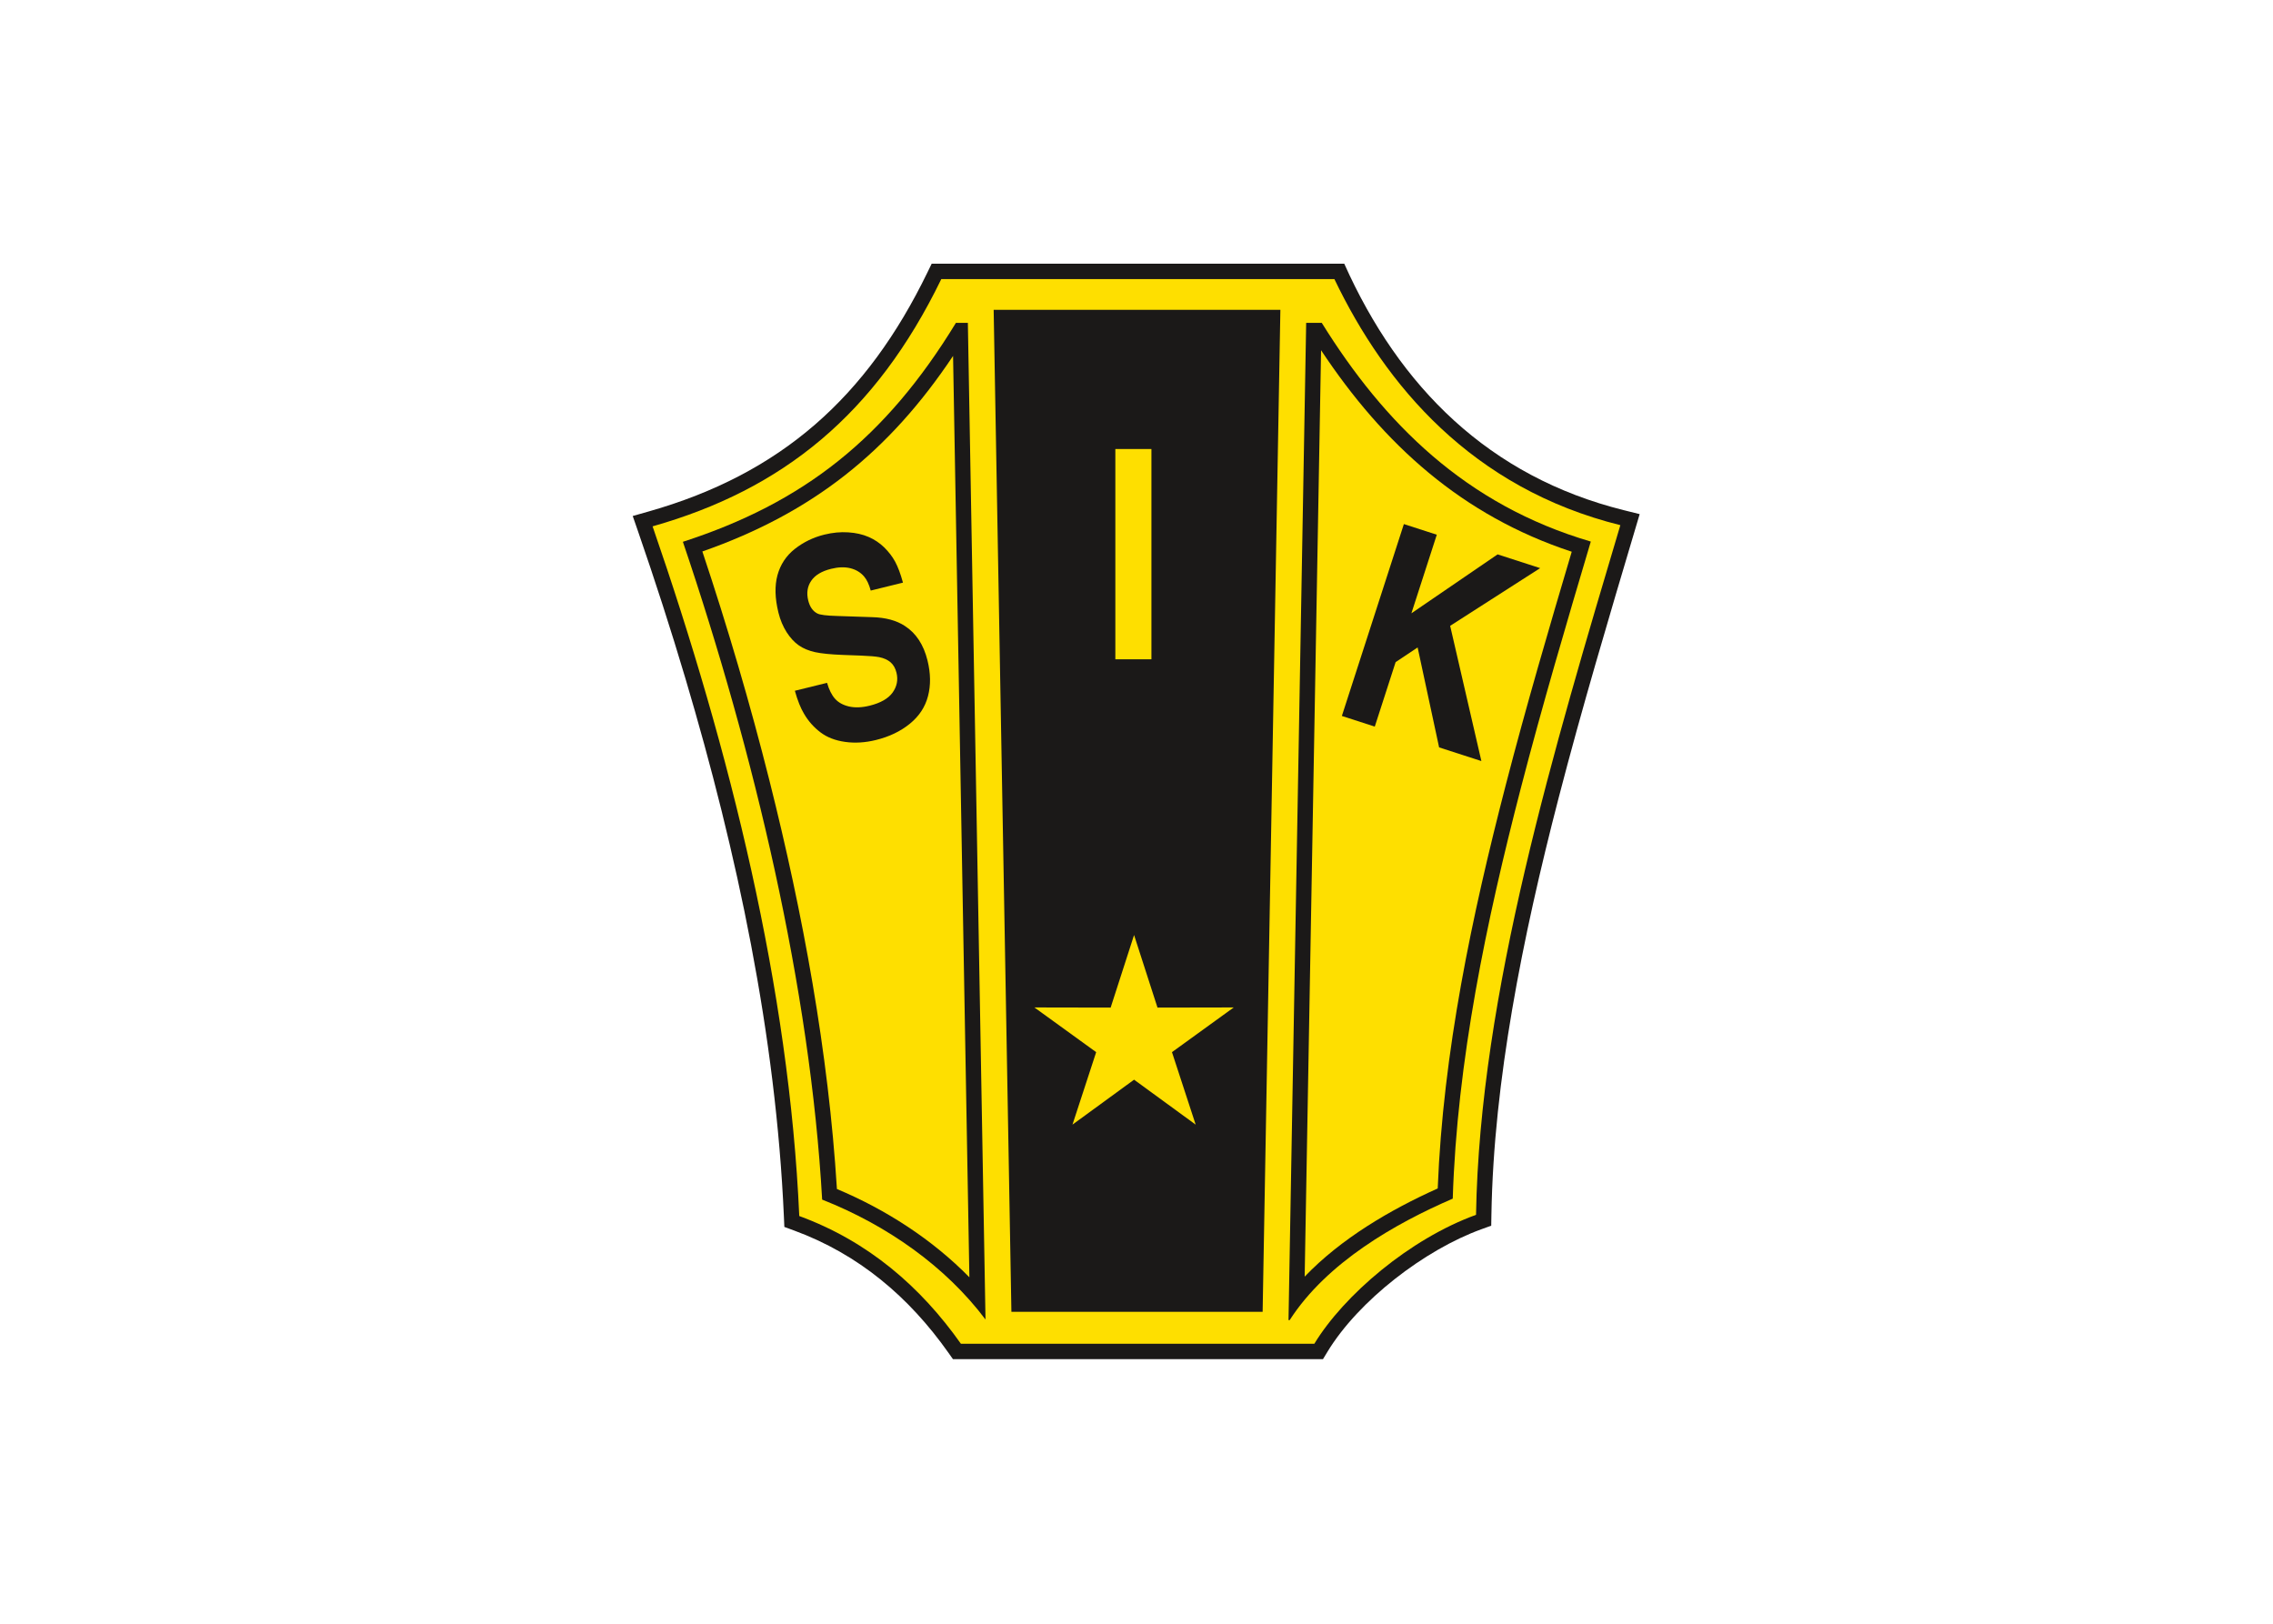 <svg clip-rule="evenodd" fill-rule="evenodd" stroke-linejoin="round" stroke-miterlimit="2" viewBox="0 0 560 400" xmlns="http://www.w3.org/2000/svg"><g transform="matrix(.476 0 0 .476 138.25 -.475)"><path d="m45.154 265.744c68.846-19.517 113.174-59.414 144.442-123.782l2.177-4.482h213.559c28.514 63.793 74.932 110.222 144.813 127.585l8.082 2.008-2.373 7.983c-13.71 46.139-27.49 92.261-39.565 138.862-9.397 36.262-17.809 72.872-24.106 109.807-5.967 35.002-10.102 70.595-10.695 106.122l-.091 5.482-5.154 1.868c-29.262 10.608-63.498 36.852-79.609 63.385l-2.325 3.827h-191.514l-2.379-3.366c-20.408-28.879-46.401-50.941-79.914-63.245l-4.975-1.827-.233-5.294c-4.143-93.933-24.198-188.461-50.926-278.408-7.608-25.603-15.831-51.024-24.564-76.265l-2.755-7.962z" fill="#1b1918"/><path d="m47.325 273.401c67.356-19.094 115.419-57.946 149.43-127.961h203.466c26.454 55.12 71.294 108.289 148.004 127.349-33.976 114.335-72.791 242.777-74.695 356.925-34.385 12.466-68.468 41.653-83.7 66.736h-182.913c-20.772-29.393-47.805-52.955-83.672-66.124-5.169-117.201-35.602-240.401-75.92-356.925z" fill="#fedf00"/><path d="m63.008 281.398c36.976 109.056 65.951 231.501 72.083 340.43 33.699 13.282 63.961 34.68 84.554 62.057l-9.135-515.792h-6.183c-36.417 59.712-78.894 93.127-141.319 113.305zm313.467 402.807h.591c19.298-30.017 55.141-50.238 84.415-62.873 2.203-71.203 17.465-143.851 35.25-212.483 11.091-42.801 23.608-85.201 36.199-127.578-64.809-19.003-106.974-61.269-139.244-113.178h-8.071z" fill="#1b1918"/><path d="m142.739 616.348c25.302 10.626 49.244 26.007 68.558 45.691l-8.444-476.837c-33.119 49.581-72.642 81.219-129.763 101.202 13.057 39.107 24.709 78.73 34.761 118.711 17.287 68.756 30.481 140.342 34.888 211.233zm310.963-.288c2.764-70.499 17.682-141.125 35.324-209.207 10.456-40.352 22.179-80.358 34.037-120.316-56.664-18.65-97.291-55.385-129.738-104.277l-8.491 479.441c18.959-19.808 44.462-34.687 68.868-45.641z" fill="#fedf00"/><path d="m223.862 161.329h148.401l-9.184 518.566h-130.033z" fill="#1b1918"/><path d="m296.537 484.899 12.123 37.558 39.466-.076-31.974 23.136 12.269 37.511-31.884-23.259-31.885 23.259 12.269-37.511-31.973-23.136 39.465.076z" fill="#fedf00"/><path d="m137.629 354.394c1.021 3.541 2.398 6.297 4.119 8.218 1.726 1.947 4.124 3.278 7.225 4.013 3.117.704 6.656.582 10.656-.402 5.694-1.401 9.676-3.678 11.926-6.802 2.245-3.148 2.928-6.559 2.007-10.301-.561-2.282-1.577-4.079-3.036-5.341-1.464-1.287-3.43-2.175-5.902-2.69-1.885-.36-4.969-.624-9.253-.793l-9.52-.353c-6.246-.234-11.027-.705-14.375-1.428-3.352-.748-6.187-1.922-8.479-3.529-2.286-1.584-4.393-3.86-6.293-6.811-1.874-2.957-3.302-6.325-4.24-10.136-1.823-7.412-1.987-13.86-.498-19.367 1.514-5.513 4.492-10.038 8.983-13.589 4.498-3.527 9.602-6.006 15.297-7.406 4.258-1.049 8.38-1.439 12.363-1.171 3.954.25 7.471 1.056 10.517 2.378 3.045 1.322 5.759 3.124 8.096 5.419 2.336 2.295 4.243 4.771 5.667 7.414 1.424 2.645 2.786 6.252 4.033 10.812l-16.683 4.104c-.87-3.229-2.048-5.685-3.475-7.33-1.843-2.116-4.213-3.529-7.107-4.24-2.895-.71-6.187-.599-9.881.31-4.918 1.21-8.352 3.278-10.349 6.215-1.979 2.907-2.491 6.302-1.542 10.161.817 3.318 2.389 5.551 4.73 6.747 1.401.728 4.797 1.14 10.173 1.289l18.293.615c6.911.196 12.524 1.71 16.844 4.565 5.787 3.741 9.696 9.692 11.711 17.88 1.638 6.658 1.727 12.8.243 18.431-1.461 5.625-4.605 10.391-9.41 14.293-4.821 3.931-10.674 6.718-17.568 8.414-5.505 1.355-10.814 1.688-15.906.97-5.116-.713-9.365-2.363-12.77-4.943-3.406-2.582-6.262-5.771-8.503-9.611-1.724-2.846-3.319-6.795-4.752-11.907z" fill="#1b1918"/><path d="m286.846 233.379h18.673v108.826h-18.673z" fill="#fedf00"/><path d="m404.087 371.529 32.098-99.305 17.039 5.508-13.146 40.672 44.619-30.5 22.019 7.118-46.579 29.866 16.164 69.983-21.881-7.073-11.115-51.723-11.394 7.599-10.785 33.363z" fill="#1b1918"/></g></svg>
